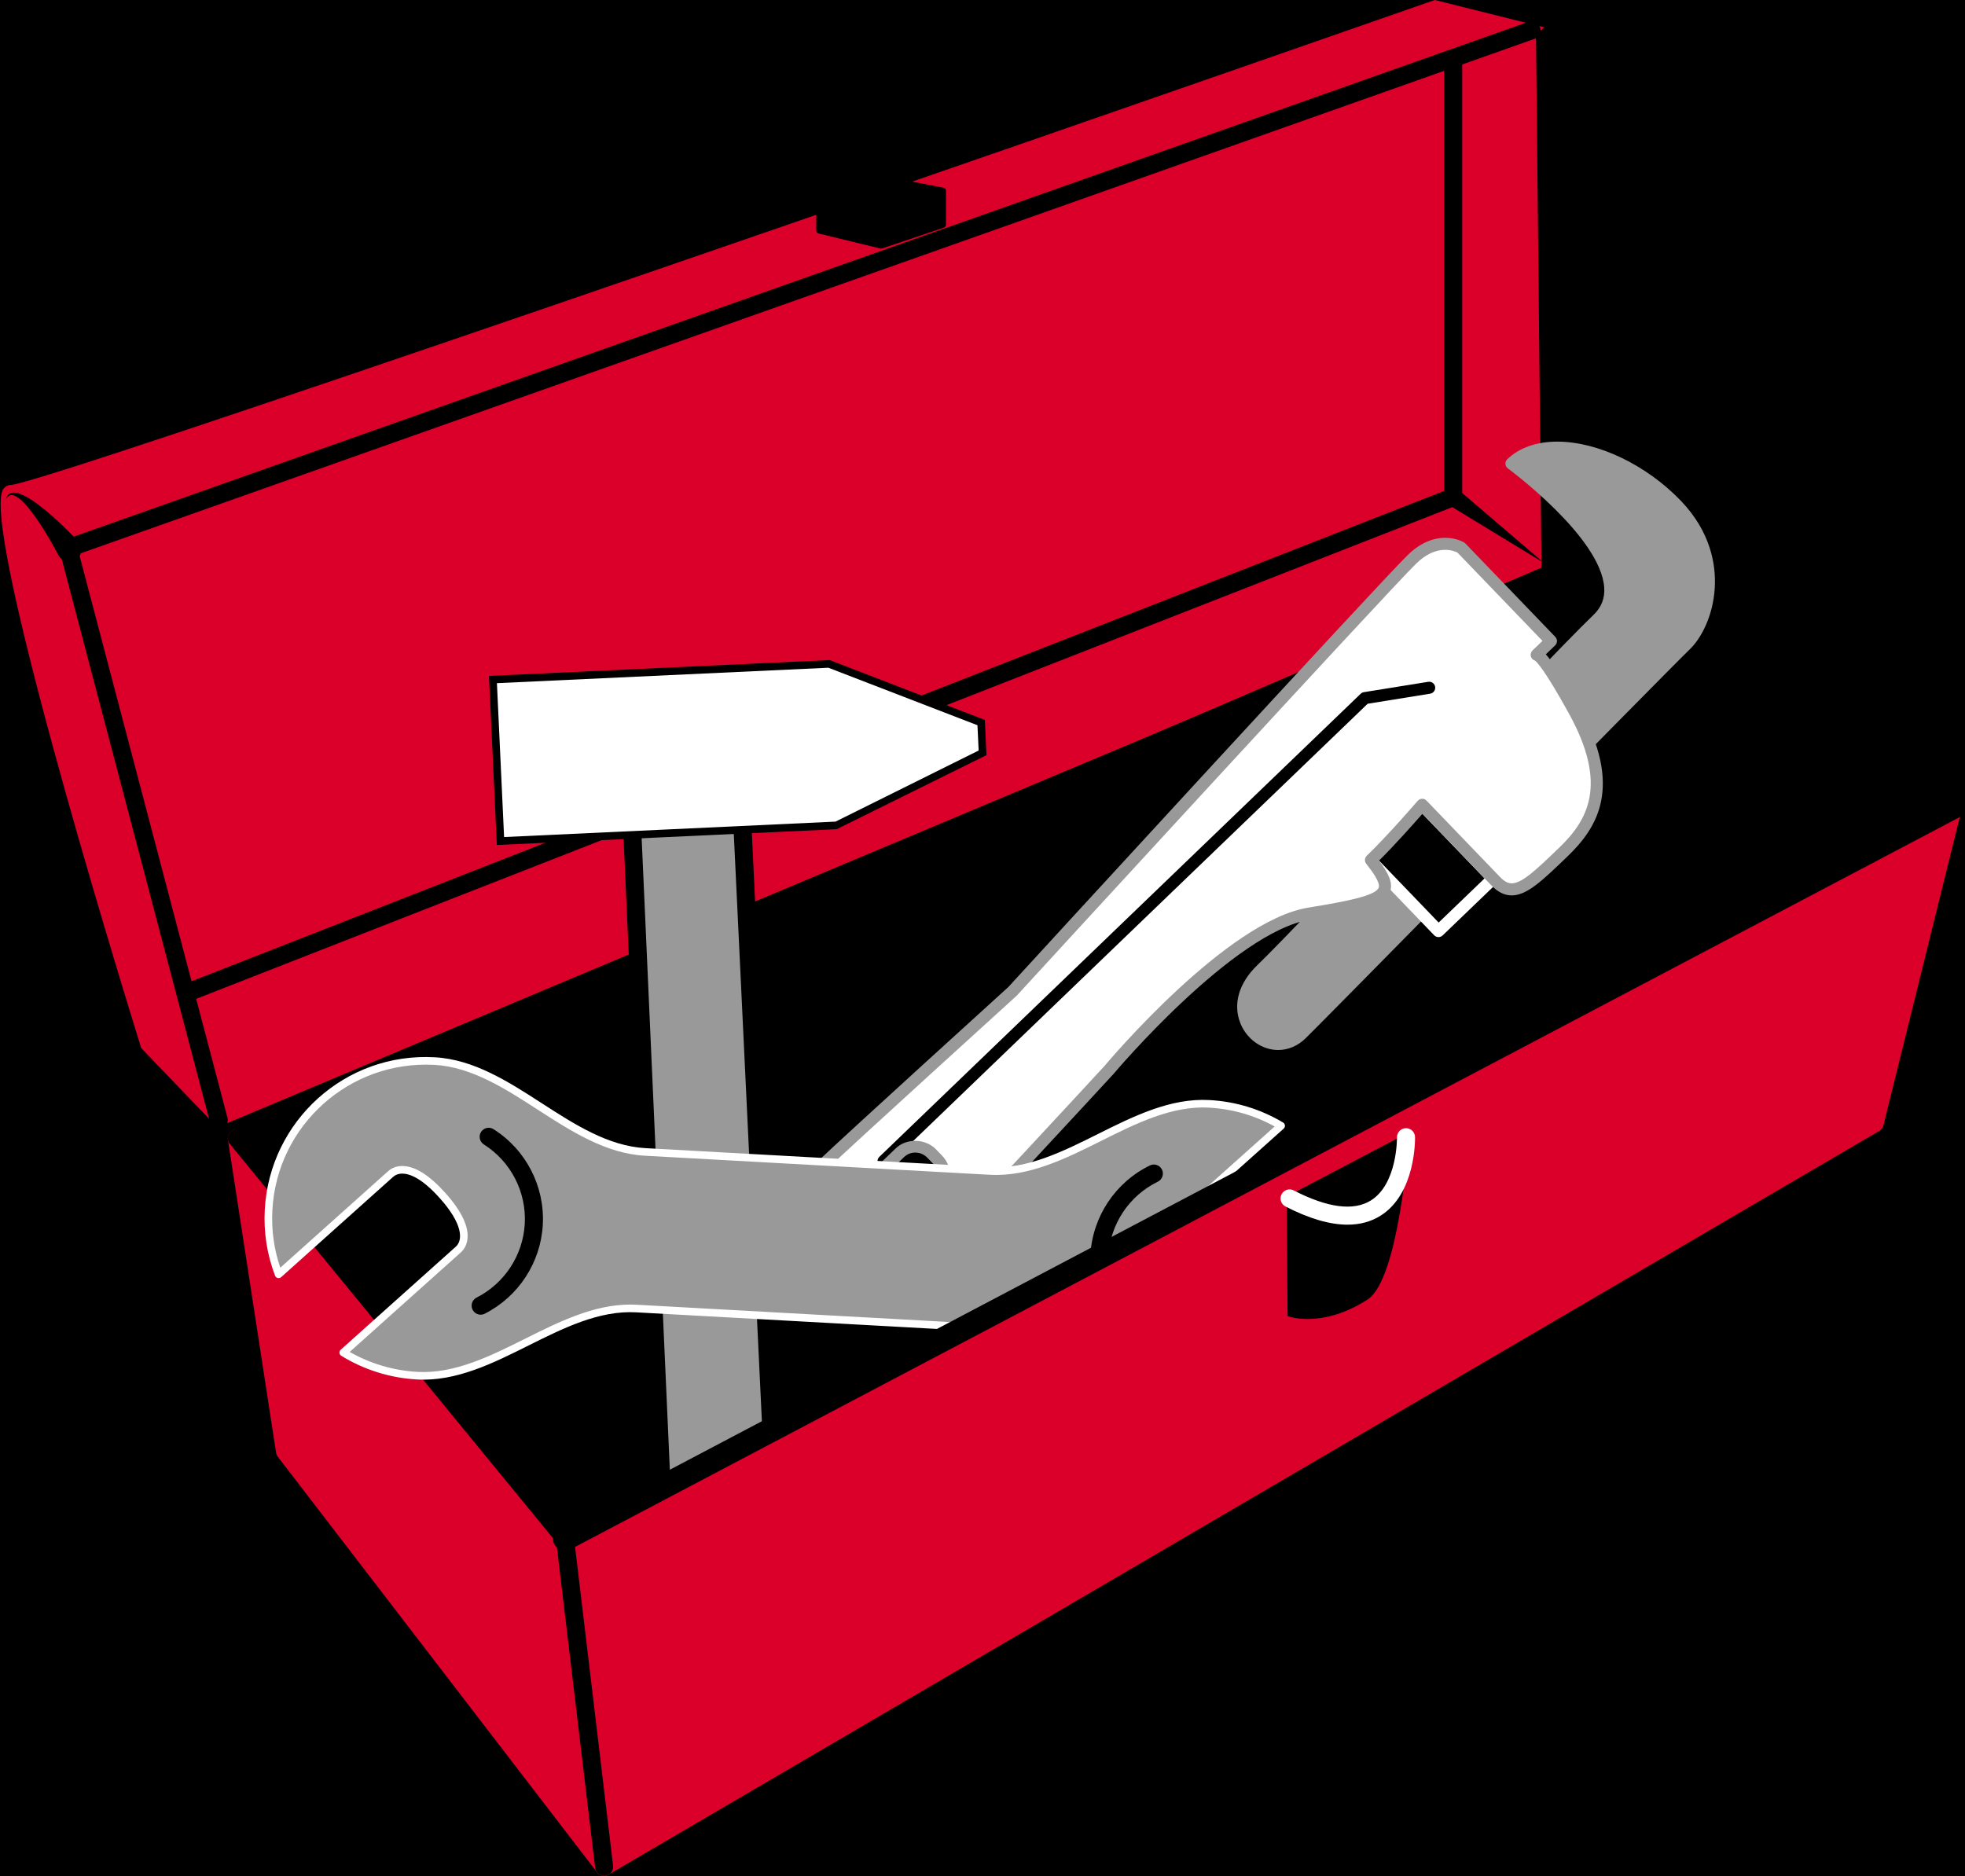 <?xml version="1.0" encoding="utf-8"?>
<!-- Generator: Adobe Illustrator 16.0.0, SVG Export Plug-In . SVG Version: 6.00 Build 0)  -->
<!DOCTYPE svg PUBLIC "-//W3C//DTD SVG 1.1//EN" "http://www.w3.org/Graphics/SVG/1.1/DTD/svg11.dtd">
<svg version="1.1" id="Layer_1" xmlns="http://www.w3.org/2000/svg" xmlns:xlink="http://www.w3.org/1999/xlink" x="0px" y="0px"
	 width="258.246px" height="246.543px" viewBox="0 0 258.246 246.543" enable-background="new 0 0 258.246 246.543"
	 xml:space="preserve">
<rect x="0" y="0" width="258.246" height="246.543" fill="#333333" stroke="none"/>
<g id="delete">
	<defs>
		<rect id="SVGID_1_" width="258.246" height="246.543"/>
	</defs>
	<defs>
		<rect id="SVGID_2_" width="258.246" height="246.543"/>
	</defs>
	<defs>
		<rect id="SVGID_3_" width="258.246" height="246.543"/>
	</defs>
	<defs>
		<rect id="SVGID_4_" width="258.246" height="246.543"/>
	</defs>
	<defs>
		<rect id="SVGID_5_" width="258.246" height="246.543"/>
	</defs>
	<defs>
		<rect id="SVGID_6_" width="258.246" height="246.543"/>
	</defs>
	<clipPath id="SVGID_7_">
		<use xlink:href="#SVGID_1_"  overflow="visible"/>
	</clipPath>
	<clipPath id="SVGID_8_" clip-path="url(#SVGID_7_)">
		<use xlink:href="#SVGID_2_"  overflow="visible"/>
	</clipPath>
	<clipPath id="SVGID_9_" clip-path="url(#SVGID_8_)">
		<use xlink:href="#SVGID_3_"  overflow="visible"/>
	</clipPath>
	<clipPath id="SVGID_10_" clip-path="url(#SVGID_9_)">
		<use xlink:href="#SVGID_4_"  overflow="visible"/>
	</clipPath>
	<clipPath id="SVGID_11_" clip-path="url(#SVGID_10_)">
		<use xlink:href="#SVGID_5_"  overflow="visible"/>
	</clipPath>
	<clipPath id="SVGID_12_" clip-path="url(#SVGID_11_)">
		<use xlink:href="#SVGID_6_"  overflow="visible"/>
	</clipPath>
	<g clip-path="url(#SVGID_12_)">
		<defs>
			<rect id="SVGID_13_" width="258.246" height="246.543"/>
		</defs>
		<clipPath id="SVGID_14_">
			<use xlink:href="#SVGID_13_"  overflow="visible"/>
		</clipPath>
	</g>
	<g clip-path="url(#SVGID_12_)">
		<defs>
			<rect id="SVGID_15_" width="258.246" height="246.543"/>
		</defs>
		<clipPath id="SVGID_16_">
			<use xlink:href="#SVGID_15_"  overflow="visible"/>
		</clipPath>
	</g>
	<g clip-path="url(#SVGID_12_)">
		<defs>
			<rect id="SVGID_17_" width="258.246" height="246.543"/>
		</defs>
		<clipPath id="SVGID_18_">
			<use xlink:href="#SVGID_17_"  overflow="visible"/>
		</clipPath>
	</g>
	<g clip-path="url(#SVGID_12_)">
		<defs>
			<rect id="SVGID_19_" width="258.246" height="246.543"/>
		</defs>
		<clipPath id="SVGID_20_">
			<use xlink:href="#SVGID_19_"  overflow="visible"/>
		</clipPath>
	</g>
	<g clip-path="url(#SVGID_12_)">
		<defs>
			<rect id="SVGID_21_" width="258.246" height="246.543"/>
		</defs>
		<clipPath id="SVGID_22_">
			<use xlink:href="#SVGID_21_"  overflow="visible"/>
		</clipPath>
	</g>
	<g clip-path="url(#SVGID_12_)">
		<defs>
			<rect id="SVGID_23_" width="258.246" height="246.543"/>
		</defs>
		<clipPath id="SVGID_24_">
			<use xlink:href="#SVGID_23_"  overflow="visible"/>
		</clipPath>
	</g>
	<g clip-path="url(#SVGID_12_)">
		<defs>
			<rect id="SVGID_25_" width="258.246" height="246.543"/>
		</defs>
		<clipPath id="SVGID_26_">
			<use xlink:href="#SVGID_25_"  overflow="visible"/>
		</clipPath>
	</g>
	<g clip-path="url(#SVGID_12_)">
		<defs>
			<rect id="SVGID_27_" width="258.246" height="246.543"/>
		</defs>
		<clipPath id="SVGID_28_">
			<use xlink:href="#SVGID_27_"  overflow="visible"/>
		</clipPath>
	</g>
	<g clip-path="url(#SVGID_12_)">
		<defs>
			<rect id="SVGID_29_" width="258.246" height="246.543"/>
		</defs>
		<clipPath id="SVGID_30_">
			<use xlink:href="#SVGID_29_"  overflow="visible"/>
		</clipPath>
	</g>
	<g clip-path="url(#SVGID_12_)">
		<defs>
			
				<rect id="SVGID_31_" x="11.414" y="-45.237" transform="matrix(-0.693 -0.721 0.721 -0.693 181.735 233.427)" width="258.255" height="246.553"/>
		</defs>
		<clipPath id="SVGID_32_">
			<use xlink:href="#SVGID_31_"  overflow="visible"/>
		</clipPath>
	</g>
	<g clip-path="url(#SVGID_12_)">
		<defs>
			
				<rect id="SVGID_33_" x="11.414" y="-45.237" transform="matrix(-0.693 -0.721 0.721 -0.693 181.735 233.427)" width="258.255" height="246.553"/>
		</defs>
		<clipPath id="SVGID_34_">
			<use xlink:href="#SVGID_33_"  overflow="visible"/>
		</clipPath>
	</g>
	<g clip-path="url(#SVGID_12_)">
		<defs>
			<rect id="SVGID_35_" width="258.246" height="246.543"/>
		</defs>
		<clipPath id="SVGID_36_">
			<use xlink:href="#SVGID_35_"  overflow="visible"/>
		</clipPath>
	</g>
	<g clip-path="url(#SVGID_12_)">
		<defs>
			<rect id="SVGID_37_" width="258.246" height="246.543"/>
		</defs>
		<clipPath id="SVGID_38_">
			<use xlink:href="#SVGID_37_"  overflow="visible"/>
		</clipPath>
	</g>
</g>
<path fill="#db0029" d="M75.432,202.087c-0.027-0.225-0.117-0.437-0.261-0.611L32.043,148.85c-0.338-0.414-0.912-0.549-1.401-0.332
	c-0.489,0.218-0.771,0.735-0.69,1.265l6.33,41.15c0.031,0.197,0.11,0.384,0.232,0.542l41.942,54.604
	c0.23,0.3,0.581,0.465,0.942,0.465c0.15,0,0.302-0.029,0.447-0.088c0.495-0.202,0.794-0.71,0.731-1.24L75.432,202.087z"/>
<path fill="#db0029" d="M201.636,4.713l1.339-1.112l-14.406-3.603l-0.224,0.078C125.527,22.016,5.624,63.555,1.448,63.739
	c-0.395,0-0.748,0.184-0.994,0.517c-3.128,4.244,14.482,61.815,18.044,73.313l0.055,0.179l10.136,10.56l0.476-0.395L202.104,75.28
	c0.297-0.125,0.488-0.417,0.484-0.738L201.87,5.237C201.869,5.035,201.772,4.857,201.636,4.713z"/>
<g>
	<polygon points="202.884,75.766 31.124,149.602 74.254,202.228 256.663,106.077 	"/>
	<path d="M74.254,203.416c-0.347,0-0.687-0.152-0.918-0.436l-43.13-52.626c-0.236-0.288-0.324-0.671-0.235-1.033
		s0.342-0.662,0.685-0.81l171.76-73.835c0.341-0.146,0.729-0.125,1.052,0.056l53.779,30.311c0.378,0.213,0.61,0.617,0.604,1.051
		c-0.006,0.435-0.249,0.831-0.633,1.034l-182.409,96.15C74.632,203.371,74.442,203.416,74.254,203.416z M33.042,150.07
		l41.516,50.656l179.626-94.684l-51.371-28.954L33.042,150.07z"/>
	<path d="M24.799,131.67l-0.865-2.211l165.86-64.932V7.631h2.373v57.707c0,0.489-0.299,0.927-0.754,1.105L24.799,131.67z"/>
	<path d="M28.749,148.416c-0.526,0-1.007-0.353-1.147-0.886L7.818,72.349c-0.157-0.597,0.17-1.215,0.752-1.421L200.873,2.871
		c0.623-0.218,1.297,0.105,1.516,0.723s-0.105,1.296-0.723,1.515L10.392,72.801l19.506,74.125c0.167,0.634-0.212,1.283-0.846,1.449
		C28.951,148.403,28.849,148.416,28.749,148.416z"/>
</g>
<path id="somethingElse" fill="#999999" d="M220.879,65.795c-4.53-4.707-10.894-7.749-16.211-7.749c-2.729,0-5.003,0.8-6.578,2.315
	c-0.168,0.162-0.257,0.39-0.241,0.624s0.134,0.448,0.323,0.585c0.122,0.089,12.21,9.004,12.658,15.65
	c0.096,1.417-0.361,2.591-1.396,3.587c-3.742,3.601-13.854,14.28-23.632,24.608c-9.07,9.58-17.638,18.628-20.558,21.437
	c-2.431,2.338-3.241,5.128-2.224,7.654c0.845,2.095,2.838,3.502,4.962,3.502c1.312,0,2.553-0.527,3.59-1.525
	c1.052-1.013,11.551-11.672,22.665-22.957c12.955-13.154,26.352-26.756,27.863-28.209c1.368-1.316,3.043-4.223,3.26-8.085
	C225.525,74.312,224.881,69.955,220.879,65.795z"/>
<g id="something">
	<path fill="#FFFFFF" d="M206.874,93.381c-3.367-6.098-4.522-7.242-4.92-7.318l1.878-1.807l-11.801-12.263
		c0,0-2.961-1.856-6.422,1.474c-3.459,3.328-52.566,56.858-52.566,56.858s-21.589,19.596-24.784,22.67
		c-6.864,6.604,6.236,20.221,13.1,13.617c3.929-3.779,24.372-25.963,24.372-25.963s15.824-18.852,26.321-20.571
		c10.497-1.722,11.757-2.448,8.126-7.037c2.922-2.812,6.734-7.261,6.734-7.261s7.318,7.609,9.67,10.051
		c2.35,2.442,4.385,0.482,8.861-3.826C209.922,107.699,211.964,102.597,206.874,93.381 M118.129,161.508
		c-1.164,1.121-3.036,1.068-4.178-0.121l-0.792-0.821c-1.143-1.188-1.125-3.06,0.04-4.181l5.075-4.883
		c1.165-1.121,3.035-1.066,4.179,0.121l0.791,0.824c1.143,1.188,1.125,3.059-0.042,4.182L118.129,161.508z"/>
	
		<rect x="181.261" y="109.106" transform="matrix(-0.693 -0.721 0.721 -0.693 236.095 328.643)" width="13.438" height="9.954"/>
	<path fill="#FFFFFF" d="M189.051,123.167c-0.208,0-0.415-0.081-0.57-0.243l-9.315-9.684c-0.303-0.315-0.293-0.816,0.021-1.119
		l7.173-6.9c0.314-0.305,0.816-0.294,1.119,0.021l9.316,9.684c0.146,0.151,0.226,0.354,0.221,0.564
		c-0.004,0.21-0.091,0.41-0.242,0.555l-7.174,6.9C189.446,123.093,189.248,123.167,189.051,123.167z M180.854,112.713l8.218,8.543
		l6.033-5.803l-8.219-8.543L180.854,112.713z"/>
	<path d="M116.115,153.411c-0.208,0-0.415-0.081-0.57-0.242c-0.303-0.315-0.293-0.816,0.021-1.119l63.256-60.863
		c0.116-0.112,0.264-0.186,0.423-0.211l8.459-1.363c0.433-0.066,0.838,0.224,0.907,0.655c0.069,0.432-0.224,0.838-0.655,0.907
		l-8.215,1.324l-63.077,60.691C116.51,153.337,116.313,153.411,116.115,153.411z"/>
	<g>
		<path fill="#999999" d="M117.031,169.165c-4.199,0-8.931-3.582-10.774-8.154c-1.327-3.291-0.797-6.421,1.453-8.586
			c3.167-3.047,24.585-22.489,24.801-22.686c1.955-2.136,49.112-53.535,52.55-56.842c1.899-1.827,3.692-2.211,4.862-2.211
			c1.471,0,2.425,0.572,2.529,0.637c0.055,0.034,0.104,0.075,0.149,0.122l11.801,12.263c0.146,0.151,0.225,0.354,0.221,0.564
			s-0.091,0.41-0.242,0.555l-1.223,1.177c0.761,0.84,2.046,2.716,4.409,6.995c5.741,10.397,2.426,15.731-1.575,19.578
			c-3.313,3.189-5.312,5.111-7.319,5.111l0,0c-0.944,0-1.814-0.427-2.661-1.307l-9.069-9.427c-1.094,1.252-3.565,4.04-5.707,6.162
			c1.246,1.656,1.886,2.955,1.43,4.131c-0.708,1.831-3.739,2.507-10.485,3.614c-10.091,1.652-25.687,20.112-25.843,20.298
			c-0.859,0.935-20.528,22.271-24.429,26.024C120.56,168.479,118.873,169.165,117.031,169.165z M189.923,72.269
			c-1.278,0-2.545,0.595-3.765,1.769c-3.402,3.273-52.041,56.288-52.532,56.823c-0.267,0.247-21.668,19.674-24.818,22.705
			c-2.411,2.319-1.713,5.29-1.083,6.854c1.592,3.95,5.766,7.163,9.306,7.163c1.445,0,2.717-0.518,3.779-1.54
			c3.867-3.72,24.134-25.707,24.338-25.929c0.63-0.752,16.111-19.07,26.775-20.816c4.819-0.791,8.844-1.534,9.266-2.623
			c0.251-0.649-0.812-2.104-1.633-3.142c-0.253-0.32-0.222-0.779,0.072-1.062c2.86-2.753,6.645-7.161,6.683-7.206
			c0.145-0.169,0.354-0.27,0.578-0.276c0.217-0.021,0.438,0.081,0.593,0.242l9.67,10.051c0.709,0.737,1.207,0.822,1.521,0.822
			c1.369,0,3.298-1.856,6.218-4.666c3.751-3.607,6.501-8.241,1.291-17.675c-3.24-5.867-4.249-6.8-4.461-6.944
			c-0.251-0.078-0.449-0.276-0.525-0.531c-0.084-0.284-0.003-0.59,0.21-0.795l1.308-1.258l-11.169-11.606
			C191.351,72.531,190.753,72.269,189.923,72.269z M116.117,163.107c-1.024,0-2.022-0.427-2.737-1.172l-0.791-0.819
			c-1.444-1.502-1.417-3.879,0.061-5.301l5.075-4.883c1.421-1.368,3.908-1.301,5.298,0.143l0.792,0.825
			c1.442,1.499,1.414,3.877-0.064,5.3l-5.073,4.879C117.989,162.742,117.08,163.107,116.117,163.107z M120.285,151.488
			c-0.551,0-1.07,0.208-1.462,0.585l-5.075,4.883c-0.849,0.816-0.857,2.19-0.019,3.062l0.792,0.82
			c0.813,0.848,2.236,0.893,3.059,0.101l5.073-4.879c0.85-0.817,0.859-2.191,0.021-3.062l-0.792-0.825
			C121.458,151.731,120.89,151.488,120.285,151.488z"/>
	</g>
</g>
<g id="hamme">
	<g>
		<polygon fill="#999999" points="102.336,208.083 87.54,208.771 82.378,93.116 96.805,92.445 		"/>
	</g>
	<path d="M87.54,209.958c-0.295,0-0.581-0.109-0.8-0.31c-0.233-0.213-0.372-0.509-0.386-0.824L81.192,93.169
		c-0.029-0.654,0.477-1.208,1.131-1.238l14.427-0.671c0.651-0.033,1.209,0.475,1.241,1.129l5.531,115.638
		c0.015,0.314-0.096,0.622-0.308,0.855s-0.508,0.372-0.823,0.387l-14.796,0.688C87.577,209.958,87.559,209.958,87.54,209.958z
		 M83.617,94.247l5.056,113.283l12.421-0.578L95.676,93.686L83.617,94.247z"/>
	<polygon fill="#FFFFFF" points="128.945,94.973 108.95,87.26 64.785,89.316 65.773,110.541 109.938,108.484 129.13,98.947 	"/>
	<g>
		<path d="M65.297,111.064L64.263,88.84l44.77-2.084l20.397,7.869l0.215,4.626l-19.683,9.733L65.297,111.064z M65.308,89.792
			l0.941,20.226l43.561-2.029l18.806-9.345l-0.154-3.322l-19.593-7.558L65.308,89.792z"/>
	</g>
</g>
<g id="wrench">
	<path fill="#999999" d="M162.564,171.053c-1.057,0.947-3.332,1.059-6.819-2.838c-3.488-3.895-3.125-6.146-2.069-7.092
		l14.695-13.154c-2.782-1.658-5.991-2.691-9.45-2.885c-10.028-0.553-18.783,9.377-28.812,8.824l-45.329-2.504
		c-10.028-0.555-17.638-11.389-27.665-11.941c-11.419-0.631-21.188,8.113-21.817,19.533c-0.166,2.989,0.317,5.865,1.318,8.494
		l14.729-13.188c1.058-0.943,3.333-1.059,6.821,2.84c3.49,3.895,3.126,6.143,2.07,7.09l-15.122,13.541
		c2.842,1.752,6.149,2.842,9.715,3.039c10.031,0.555,18.785-9.377,28.814-8.824l45.329,2.504
		c10.03,0.555,17.637,11.389,27.667,11.942c11.418,0.63,21.185-8.114,21.815-19.531c0.172-3.104-0.354-6.081-1.435-8.791
		L162.564,171.053z"/>
	<path d="M150.247,177.61c-0.224,0-0.449-0.063-0.649-0.194c-4.158-2.725-6.571-7.496-6.299-12.454
		c0.279-5.049,3.277-9.563,7.825-11.781c0.59-0.287,1.3-0.044,1.587,0.546c0.288,0.59,0.043,1.3-0.546,1.587
		c-3.775,1.842-6.264,5.589-6.495,9.779c-0.227,4.114,1.776,8.075,5.229,10.337c0.549,0.359,0.702,1.096,0.343,1.644
		C151.013,177.42,150.634,177.61,150.247,177.61z"/>
	<path d="M63.17,172.797c-0.433,0-0.851-0.238-1.06-0.651c-0.296-0.584-0.062-1.299,0.522-1.595c3.68-1.865,6.107-5.581,6.334-9.698
		c0.232-4.188-1.829-8.186-5.378-10.434c-0.554-0.351-0.718-1.084-0.368-1.638c0.351-0.556,1.084-0.719,1.638-0.368
		c4.275,2.708,6.757,7.524,6.478,12.57c-0.274,4.961-3.198,9.438-7.631,11.685C63.534,172.755,63.35,172.797,63.17,172.797z"/>
	<path fill="#FFFFFF" d="M157.798,186.967c-0.394,0-0.789-0.011-1.187-0.033c-5.147-0.284-9.688-3.215-14.077-6.05
		c-4.281-2.765-8.707-5.622-13.59-5.893l-45.329-2.504c-4.885-0.275-9.594,2.084-14.154,4.36c-4.675,2.334-9.514,4.757-14.661,4.464
		c-3.522-0.194-6.962-1.271-9.949-3.112c-0.134-0.083-0.222-0.225-0.236-0.382c-0.014-0.156,0.047-0.312,0.165-0.416l15.122-13.541
		c0.968-0.868,0.922-3.002-2.109-6.384c-2.384-2.664-3.997-3.224-4.93-3.224c-0.466,0-0.876,0.146-1.187,0.423L36.95,167.863
		c-0.123,0.11-0.292,0.149-0.452,0.114c-0.16-0.039-0.291-0.154-0.349-0.309c-1.062-2.788-1.516-5.716-1.35-8.699
		c0.642-11.63,10.576-20.673,22.344-20.005c5.146,0.283,9.686,3.215,14.076,6.049c4.281,2.765,8.708,5.622,13.589,5.893
		l45.329,2.504c4.893,0.272,9.595-2.084,14.155-4.36c4.673-2.333,9.514-4.75,14.656-4.464c3.457,0.193,6.714,1.188,9.679,2.954
		c0.137,0.082,0.227,0.224,0.242,0.382c0.015,0.158-0.046,0.314-0.165,0.42l-14.695,13.154c-0.968,0.868-0.923,3.002,2.108,6.386
		c2.385,2.664,3.997,3.224,4.929,3.224c0.466,0,0.875-0.146,1.185-0.424l14.455-12.94c0.122-0.109,0.288-0.155,0.448-0.114
		c0.159,0.037,0.29,0.149,0.351,0.301c1.146,2.877,1.641,5.906,1.469,9.004C178.333,178.167,169.04,186.967,157.798,186.967z
		 M82.831,171.466c0.279,0,0.559,0.008,0.84,0.023L129,173.994c5.147,0.284,9.687,3.216,14.077,6.051
		c4.281,2.764,8.708,5.622,13.59,5.892c11.197,0.615,20.677-7.979,21.289-19.06c0.149-2.711-0.235-5.367-1.146-7.905l-13.912,12.454
		c-0.495,0.444-1.136,0.68-1.852,0.68c-1.652,0-3.562-1.196-5.674-3.557c-4.433-4.949-2.675-7.22-2.03-7.797l14.18-12.693
		c-2.664-1.471-5.563-2.303-8.629-2.475c-4.872-0.278-9.595,2.084-14.154,4.36c-4.674,2.334-9.513,4.749-14.656,4.464l-45.329-2.504
		c-5.146-0.284-9.686-3.216-14.076-6.05c-4.281-2.765-8.708-5.622-13.589-5.892c-11.206-0.598-20.68,7.98-21.291,19.062
		c-0.144,2.599,0.205,5.151,1.038,7.6l14.176-12.692c0.497-0.443,1.138-0.678,1.853-0.678c1.654,0,3.563,1.196,5.675,3.557
		c4.434,4.946,2.676,7.217,2.031,7.795l-14.614,13.087c2.708,1.545,5.771,2.448,8.901,2.622c4.878,0.274,9.598-2.083,14.159-4.36
		C73.434,173.748,78.002,171.466,82.831,171.466z"/>
</g>
<path fill="#db0029" d="M257.395,105.143c-0.368-0.289-0.87-0.332-1.285-0.115l-182.41,96.151c-0.435,0.229-0.683,0.702-0.625,1.19
	l5.144,43.128c0.047,0.397,0.292,0.744,0.65,0.922c0.167,0.083,0.348,0.124,0.528,0.124c0.208,0,0.415-0.054,0.6-0.162
	l166.978-97.732c0.276-0.162,0.476-0.429,0.553-0.739l10.288-41.546C257.928,105.909,257.763,105.431,257.395,105.143z"/>
<g id="outline">
	<path d="M7.676,72.964c0,0-0.317-0.62-0.847-1.55c-0.531-0.929-1.265-2.158-2.08-3.321c-0.814-1.153-1.714-2.285-2.573-2.812
		c-0.214-0.121-0.423-0.203-0.612-0.212c-0.185-0.003-0.352,0.057-0.464,0.154c-0.236,0.19-0.294,0.387-0.309,0.374
		c0.02,0.009,0.014-0.188,0.21-0.468c0.094-0.141,0.277-0.285,0.528-0.35c0.252-0.061,0.54-0.029,0.83,0.043
		c1.155,0.334,2.386,1.251,3.547,2.19c1.16,0.952,2.24,1.981,3.037,2.77c0.795,0.787,1.314,1.349,1.314,1.349l0.019,0.02
		c0.599,0.65,0.558,1.661-0.091,2.261c-0.649,0.599-1.661,0.558-2.26-0.091C7.825,73.213,7.74,73.088,7.676,72.964"/>
	<path d="M258.064,105.339c-0.408-0.774-1.365-1.069-2.139-0.662l-182.41,96.15c-0.773,0.408-1.07,1.365-0.662,2.139
		c0.089,0.168,0.21,0.305,0.343,0.426l5.021,42.104c0.072,0.604,0.584,1.047,1.177,1.047c0.047,0,0.094-0.003,0.142-0.009
		c0.651-0.078,1.116-0.668,1.038-1.319l-4.996-41.896l181.823-95.842C258.175,107.069,258.472,106.112,258.064,105.339z"/>
	<g>
		<path d="M202.884,73.971L190.283,66.3c-0.562-0.342-0.74-1.075-0.398-1.636c0.344-0.562,1.075-0.74,1.639-0.398
			c0.053,0.032,0.107,0.073,0.153,0.112L202.884,73.971z"/>
	</g>
</g>
<g id="lock">
	<path id="lockTop" d="M124,24.673l-8.123-1.583c-0.065-0.012-0.134-0.008-0.199,0.012l-8.129,2.67
		c-0.162,0.054-0.272,0.205-0.272,0.376v4.155c0,0.183,0.125,0.341,0.302,0.384l8.129,1.979c0.031,0.007,0.062,0.011,0.094,0.011
		c0.043,0,0.085-0.007,0.126-0.021l8.123-2.737c0.161-0.054,0.269-0.205,0.269-0.375v-4.483
		C124.319,24.872,124.185,24.709,124,24.673z"/>
	<path id="lockB" d="M169.083,157.28l0.137,15.694l0.267,0.09c0.036,0.012,0.903,0.299,2.354,0.299c0.001,0,0.001,0,0.001,0
		c1.8,0,4.632-0.447,7.906-2.575c4.074-2.649,5.374-20.529,5.428-21.289l0.05-0.708L169.083,157.28z"/>
	<path id="lockBottomW" fill="#FFFFFF" d="M177.095,160.965c-2.34,0-5.067-0.799-8.158-2.394c-0.583-0.301-0.812-1.017-0.511-1.599
		c0.301-0.584,1.019-0.812,1.599-0.511c4.448,2.294,7.856,2.739,10.13,1.326c3.509-2.182,3.441-8.233,3.44-8.294
		c-0.012-0.655,0.509-1.196,1.163-1.209c0.008-0.001,0.016-0.001,0.024-0.001c0.644,0,1.172,0.515,1.186,1.162
		c0.007,0.303,0.102,7.45-4.551,10.353C180.171,160.577,178.727,160.965,177.095,160.965z"/>
</g>
</svg>

